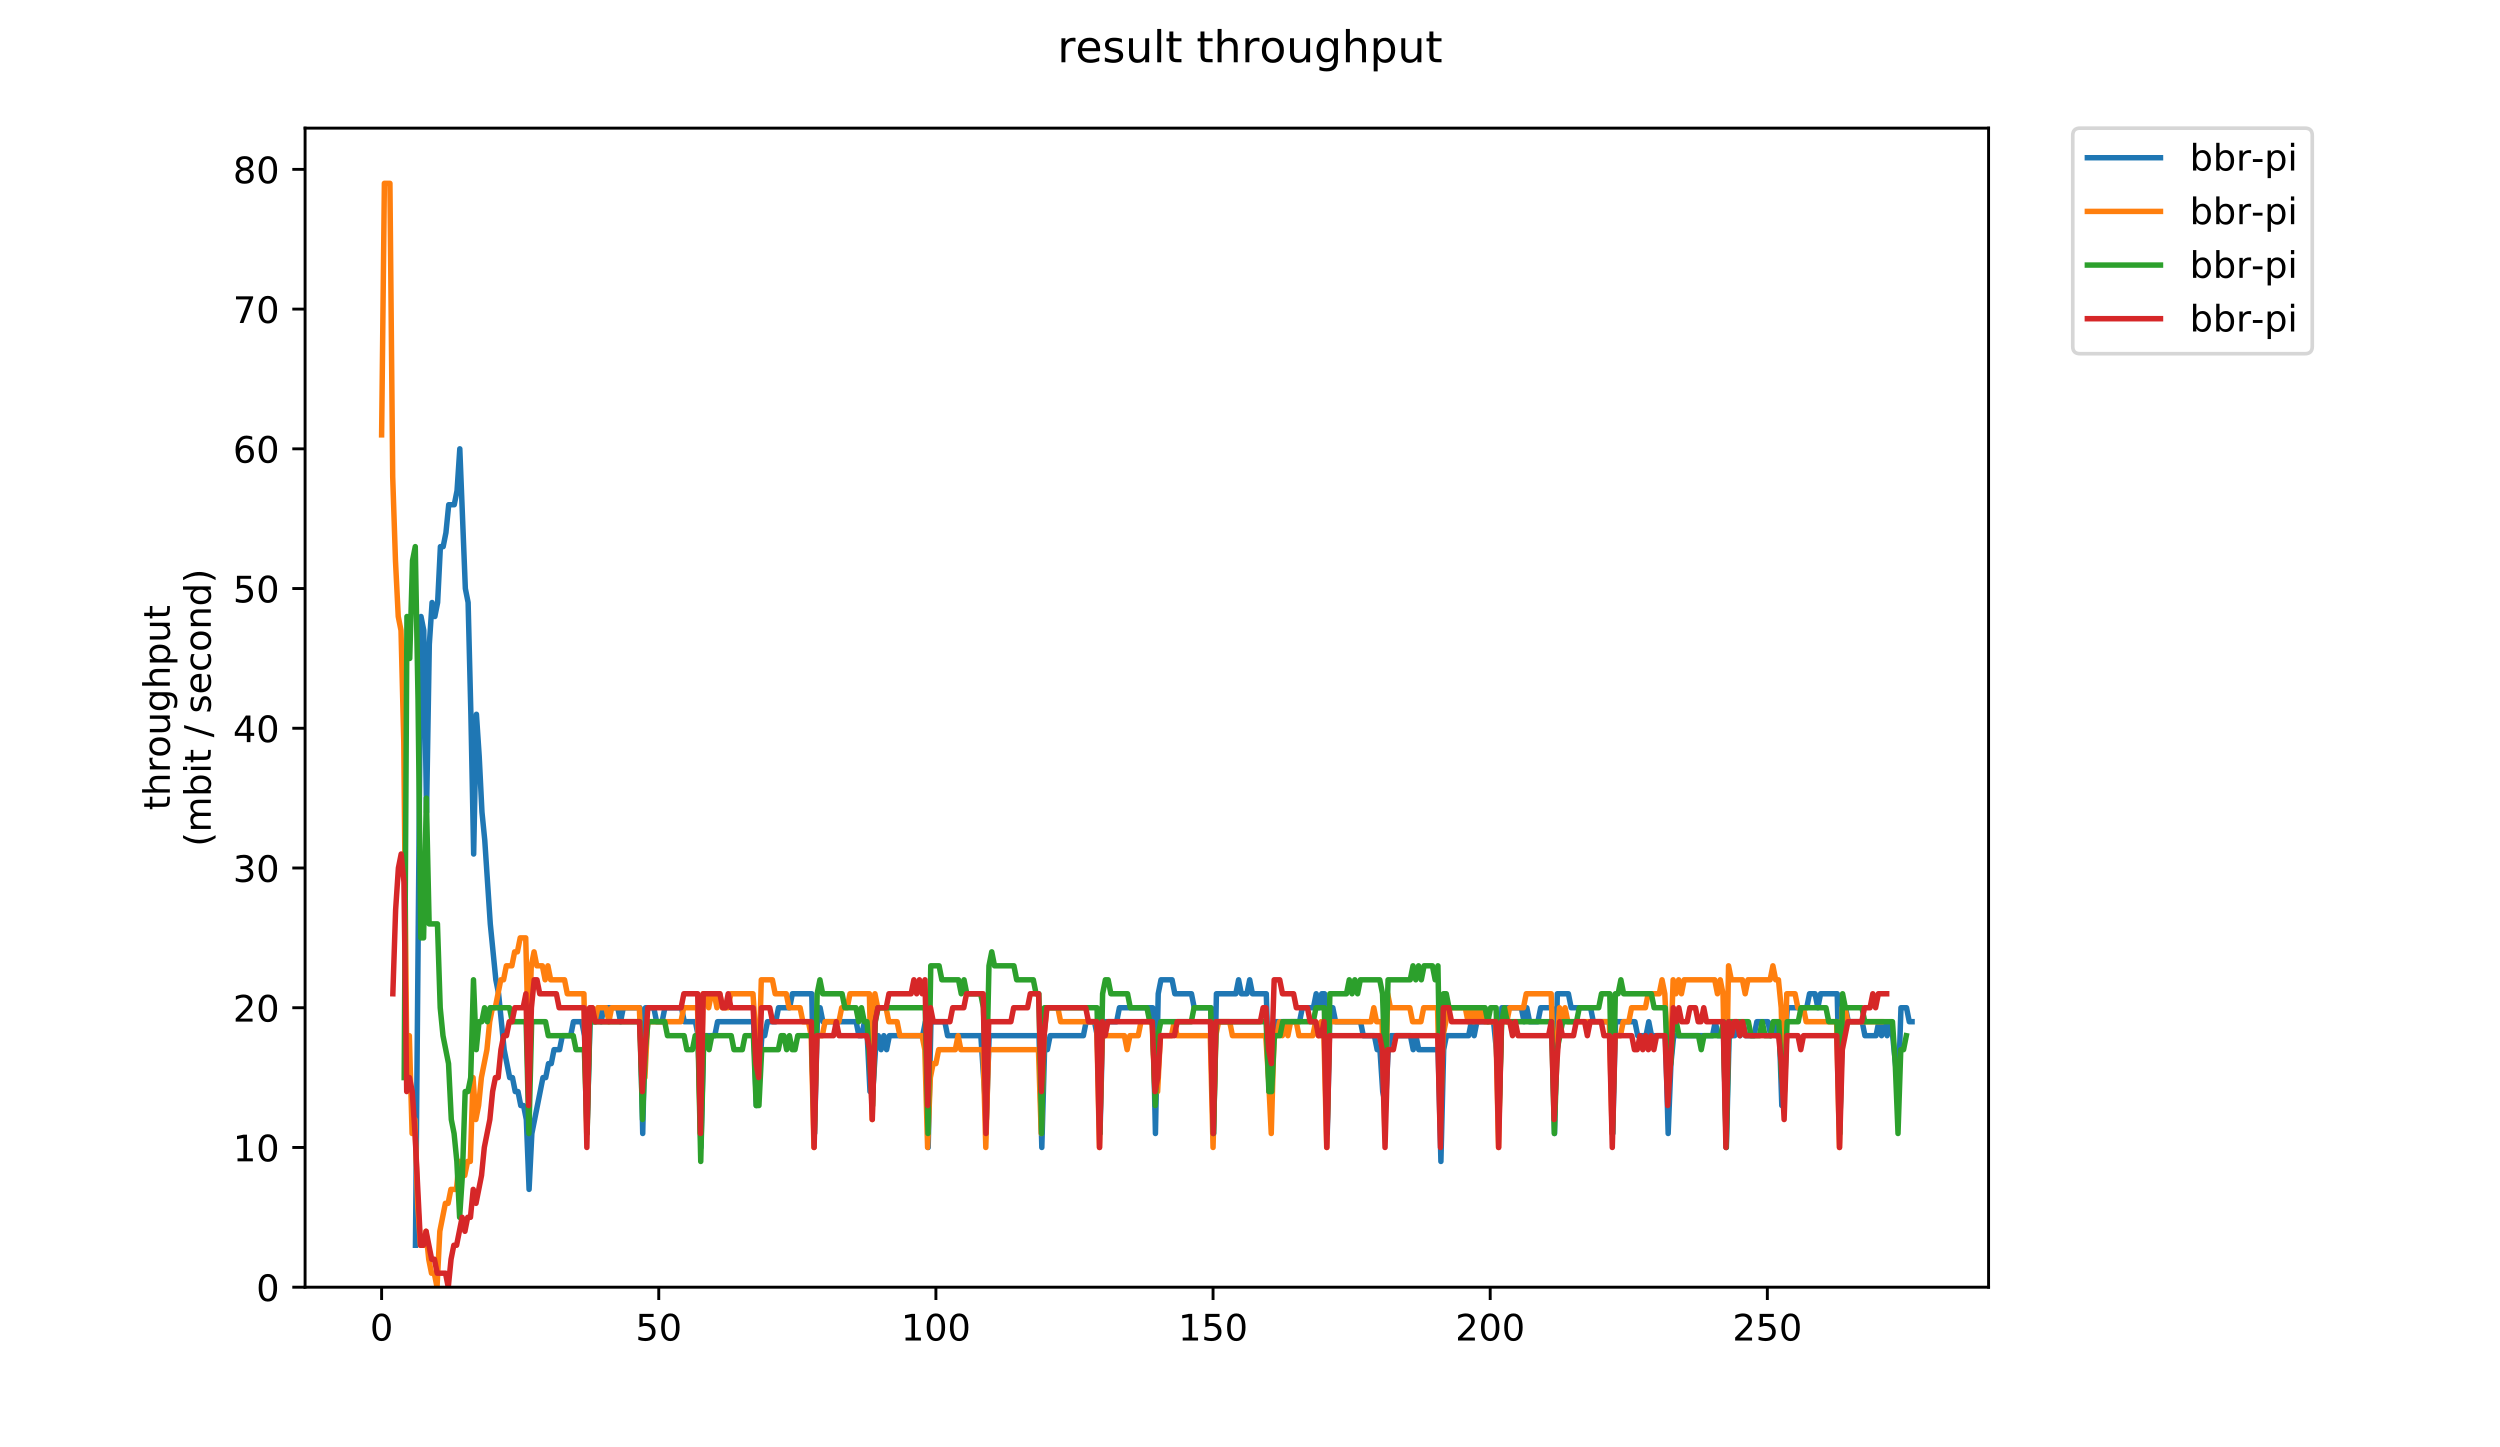 <?xml version="1.0" encoding="utf-8" standalone="no"?>
<!DOCTYPE svg PUBLIC "-//W3C//DTD SVG 1.1//EN"
  "http://www.w3.org/Graphics/SVG/1.1/DTD/svg11.dtd">
<!-- Created with matplotlib (https://matplotlib.org/) -->
<svg height="396pt" version="1.1" viewBox="0 0 684 396" width="684pt" xmlns="http://www.w3.org/2000/svg" xmlns:xlink="http://www.w3.org/1999/xlink">
 <defs>
  <style type="text/css">
*{stroke-linecap:butt;stroke-linejoin:round;}
  </style>
 </defs>
 <g id="figure_1">
  <g id="patch_1">
   <path d="M 0 396 
L 684 396 
L 684 0 
L 0 0 
z
" style="fill:#ffffff;"/>
  </g>
  <g id="axes_1">
   <g id="patch_2">
    <path d="M 83.472 352.174 
L 544.074 352.174 
L 544.074 35.062 
L 83.472 35.062 
z
" style="fill:#ffffff;"/>
   </g>
   <g id="matplotlib.axis_1">
    <g id="xtick_1">
     <g id="line2d_1">
      <defs>
       <path d="M 0 0 
L 0 3.5 
" id="m986c29a06a" style="stroke:#000000;stroke-width:0.8;"/>
      </defs>
      <g>
       <use style="stroke:#000000;stroke-width:0.8;" x="104.409" xlink:href="#m986c29a06a" y="352.174"/>
      </g>
     </g>
     <g id="text_1">
      <!-- 0 -->
      <defs>
       <path d="M 31.781 66.406 
Q 24.172 66.406 20.328 58.906 
Q 16.5 51.422 16.5 36.375 
Q 16.5 21.391 20.328 13.891 
Q 24.172 6.391 31.781 6.391 
Q 39.453 6.391 43.281 13.891 
Q 47.125 21.391 47.125 36.375 
Q 47.125 51.422 43.281 58.906 
Q 39.453 66.406 31.781 66.406 
z
M 31.781 74.219 
Q 44.047 74.219 50.516 64.516 
Q 56.984 54.828 56.984 36.375 
Q 56.984 17.969 50.516 8.266 
Q 44.047 -1.422 31.781 -1.422 
Q 19.531 -1.422 13.062 8.266 
Q 6.594 17.969 6.594 36.375 
Q 6.594 54.828 13.062 64.516 
Q 19.531 74.219 31.781 74.219 
z
" id="DejaVuSans-48"/>
      </defs>
      <g transform="translate(101.228 366.773)scale(0.1 -0.1)">
       <use xlink:href="#DejaVuSans-48"/>
      </g>
     </g>
    </g>
    <g id="xtick_2">
     <g id="line2d_2">
      <g>
       <use style="stroke:#000000;stroke-width:0.8;" x="180.236" xlink:href="#m986c29a06a" y="352.174"/>
      </g>
     </g>
     <g id="text_2">
      <!-- 50 -->
      <defs>
       <path d="M 10.797 72.906 
L 49.516 72.906 
L 49.516 64.594 
L 19.828 64.594 
L 19.828 46.734 
Q 21.969 47.469 24.109 47.828 
Q 26.266 48.188 28.422 48.188 
Q 40.625 48.188 47.75 41.5 
Q 54.891 34.812 54.891 23.391 
Q 54.891 11.625 47.562 5.094 
Q 40.234 -1.422 26.906 -1.422 
Q 22.312 -1.422 17.547 -0.641 
Q 12.797 0.141 7.719 1.703 
L 7.719 11.625 
Q 12.109 9.234 16.797 8.062 
Q 21.484 6.891 26.703 6.891 
Q 35.156 6.891 40.078 11.328 
Q 45.016 15.766 45.016 23.391 
Q 45.016 31 40.078 35.438 
Q 35.156 39.891 26.703 39.891 
Q 22.75 39.891 18.812 39.016 
Q 14.891 38.141 10.797 36.281 
z
" id="DejaVuSans-53"/>
      </defs>
      <g transform="translate(173.874 366.773)scale(0.1 -0.1)">
       <use xlink:href="#DejaVuSans-53"/>
       <use x="63.623" xlink:href="#DejaVuSans-48"/>
      </g>
     </g>
    </g>
    <g id="xtick_3">
     <g id="line2d_3">
      <g>
       <use style="stroke:#000000;stroke-width:0.8;" x="256.064" xlink:href="#m986c29a06a" y="352.174"/>
      </g>
     </g>
     <g id="text_3">
      <!-- 100 -->
      <defs>
       <path d="M 12.406 8.297 
L 28.516 8.297 
L 28.516 63.922 
L 10.984 60.406 
L 10.984 69.391 
L 28.422 72.906 
L 38.281 72.906 
L 38.281 8.297 
L 54.391 8.297 
L 54.391 0 
L 12.406 0 
z
" id="DejaVuSans-49"/>
      </defs>
      <g transform="translate(246.52 366.773)scale(0.1 -0.1)">
       <use xlink:href="#DejaVuSans-49"/>
       <use x="63.623" xlink:href="#DejaVuSans-48"/>
       <use x="127.246" xlink:href="#DejaVuSans-48"/>
      </g>
     </g>
    </g>
    <g id="xtick_4">
     <g id="line2d_4">
      <g>
       <use style="stroke:#000000;stroke-width:0.8;" x="331.891" xlink:href="#m986c29a06a" y="352.174"/>
      </g>
     </g>
     <g id="text_4">
      <!-- 150 -->
      <g transform="translate(322.348 366.773)scale(0.1 -0.1)">
       <use xlink:href="#DejaVuSans-49"/>
       <use x="63.623" xlink:href="#DejaVuSans-53"/>
       <use x="127.246" xlink:href="#DejaVuSans-48"/>
      </g>
     </g>
    </g>
    <g id="xtick_5">
     <g id="line2d_5">
      <g>
       <use style="stroke:#000000;stroke-width:0.8;" x="407.719" xlink:href="#m986c29a06a" y="352.174"/>
      </g>
     </g>
     <g id="text_5">
      <!-- 200 -->
      <defs>
       <path d="M 19.188 8.297 
L 53.609 8.297 
L 53.609 0 
L 7.328 0 
L 7.328 8.297 
Q 12.938 14.109 22.625 23.891 
Q 32.328 33.688 34.812 36.531 
Q 39.547 41.844 41.422 45.531 
Q 43.312 49.219 43.312 52.781 
Q 43.312 58.594 39.234 62.25 
Q 35.156 65.922 28.609 65.922 
Q 23.969 65.922 18.812 64.312 
Q 13.672 62.703 7.812 59.422 
L 7.812 69.391 
Q 13.766 71.781 18.938 73 
Q 24.125 74.219 28.422 74.219 
Q 39.75 74.219 46.484 68.547 
Q 53.219 62.891 53.219 53.422 
Q 53.219 48.922 51.531 44.891 
Q 49.859 40.875 45.406 35.406 
Q 44.188 33.984 37.641 27.219 
Q 31.109 20.453 19.188 8.297 
z
" id="DejaVuSans-50"/>
      </defs>
      <g transform="translate(398.175 366.773)scale(0.1 -0.1)">
       <use xlink:href="#DejaVuSans-50"/>
       <use x="63.623" xlink:href="#DejaVuSans-48"/>
       <use x="127.246" xlink:href="#DejaVuSans-48"/>
      </g>
     </g>
    </g>
    <g id="xtick_6">
     <g id="line2d_6">
      <g>
       <use style="stroke:#000000;stroke-width:0.8;" x="483.546" xlink:href="#m986c29a06a" y="352.174"/>
      </g>
     </g>
     <g id="text_6">
      <!-- 250 -->
      <g transform="translate(474.003 366.773)scale(0.1 -0.1)">
       <use xlink:href="#DejaVuSans-50"/>
       <use x="63.623" xlink:href="#DejaVuSans-53"/>
       <use x="127.246" xlink:href="#DejaVuSans-48"/>
      </g>
     </g>
    </g>
   </g>
   <g id="matplotlib.axis_2">
    <g id="ytick_1">
     <g id="line2d_7">
      <defs>
       <path d="M 0 0 
L -3.5 0 
" id="mc59f063a83" style="stroke:#000000;stroke-width:0.8;"/>
      </defs>
      <g>
       <use style="stroke:#000000;stroke-width:0.8;" x="83.472" xlink:href="#mc59f063a83" y="352.174"/>
      </g>
     </g>
     <g id="text_7">
      <!-- 0 -->
      <g transform="translate(70.11 355.973)scale(0.1 -0.1)">
       <use xlink:href="#DejaVuSans-48"/>
      </g>
     </g>
    </g>
    <g id="ytick_2">
     <g id="line2d_8">
      <g>
       <use style="stroke:#000000;stroke-width:0.8;" x="83.472" xlink:href="#mc59f063a83" y="313.945"/>
      </g>
     </g>
     <g id="text_8">
      <!-- 10 -->
      <g transform="translate(63.747 317.744)scale(0.1 -0.1)">
       <use xlink:href="#DejaVuSans-49"/>
       <use x="63.623" xlink:href="#DejaVuSans-48"/>
      </g>
     </g>
    </g>
    <g id="ytick_3">
     <g id="line2d_9">
      <g>
       <use style="stroke:#000000;stroke-width:0.8;" x="83.472" xlink:href="#mc59f063a83" y="275.716"/>
      </g>
     </g>
     <g id="text_9">
      <!-- 20 -->
      <g transform="translate(63.747 279.515)scale(0.1 -0.1)">
       <use xlink:href="#DejaVuSans-50"/>
       <use x="63.623" xlink:href="#DejaVuSans-48"/>
      </g>
     </g>
    </g>
    <g id="ytick_4">
     <g id="line2d_10">
      <g>
       <use style="stroke:#000000;stroke-width:0.8;" x="83.472" xlink:href="#mc59f063a83" y="237.486"/>
      </g>
     </g>
     <g id="text_10">
      <!-- 30 -->
      <defs>
       <path d="M 40.578 39.312 
Q 47.656 37.797 51.625 33 
Q 55.609 28.219 55.609 21.188 
Q 55.609 10.406 48.188 4.484 
Q 40.766 -1.422 27.094 -1.422 
Q 22.516 -1.422 17.656 -0.516 
Q 12.797 0.391 7.625 2.203 
L 7.625 11.719 
Q 11.719 9.328 16.594 8.109 
Q 21.484 6.891 26.812 6.891 
Q 36.078 6.891 40.938 10.547 
Q 45.797 14.203 45.797 21.188 
Q 45.797 27.641 41.281 31.266 
Q 36.766 34.906 28.719 34.906 
L 20.219 34.906 
L 20.219 43.016 
L 29.109 43.016 
Q 36.375 43.016 40.234 45.922 
Q 44.094 48.828 44.094 54.297 
Q 44.094 59.906 40.109 62.906 
Q 36.141 65.922 28.719 65.922 
Q 24.656 65.922 20.016 65.031 
Q 15.375 64.156 9.812 62.312 
L 9.812 71.094 
Q 15.438 72.656 20.344 73.438 
Q 25.25 74.219 29.594 74.219 
Q 40.828 74.219 47.359 69.109 
Q 53.906 64.016 53.906 55.328 
Q 53.906 49.266 50.438 45.094 
Q 46.969 40.922 40.578 39.312 
z
" id="DejaVuSans-51"/>
      </defs>
      <g transform="translate(63.747 241.286)scale(0.1 -0.1)">
       <use xlink:href="#DejaVuSans-51"/>
       <use x="63.623" xlink:href="#DejaVuSans-48"/>
      </g>
     </g>
    </g>
    <g id="ytick_5">
     <g id="line2d_11">
      <g>
       <use style="stroke:#000000;stroke-width:0.8;" x="83.472" xlink:href="#mc59f063a83" y="199.257"/>
      </g>
     </g>
     <g id="text_11">
      <!-- 40 -->
      <defs>
       <path d="M 37.797 64.312 
L 12.891 25.391 
L 37.797 25.391 
z
M 35.203 72.906 
L 47.609 72.906 
L 47.609 25.391 
L 58.016 25.391 
L 58.016 17.188 
L 47.609 17.188 
L 47.609 0 
L 37.797 0 
L 37.797 17.188 
L 4.891 17.188 
L 4.891 26.703 
z
" id="DejaVuSans-52"/>
      </defs>
      <g transform="translate(63.747 203.056)scale(0.1 -0.1)">
       <use xlink:href="#DejaVuSans-52"/>
       <use x="63.623" xlink:href="#DejaVuSans-48"/>
      </g>
     </g>
    </g>
    <g id="ytick_6">
     <g id="line2d_12">
      <g>
       <use style="stroke:#000000;stroke-width:0.8;" x="83.472" xlink:href="#mc59f063a83" y="161.028"/>
      </g>
     </g>
     <g id="text_12">
      <!-- 50 -->
      <g transform="translate(63.747 164.827)scale(0.1 -0.1)">
       <use xlink:href="#DejaVuSans-53"/>
       <use x="63.623" xlink:href="#DejaVuSans-48"/>
      </g>
     </g>
    </g>
    <g id="ytick_7">
     <g id="line2d_13">
      <g>
       <use style="stroke:#000000;stroke-width:0.8;" x="83.472" xlink:href="#mc59f063a83" y="122.799"/>
      </g>
     </g>
     <g id="text_13">
      <!-- 60 -->
      <defs>
       <path d="M 33.016 40.375 
Q 26.375 40.375 22.484 35.828 
Q 18.609 31.297 18.609 23.391 
Q 18.609 15.531 22.484 10.953 
Q 26.375 6.391 33.016 6.391 
Q 39.656 6.391 43.531 10.953 
Q 47.406 15.531 47.406 23.391 
Q 47.406 31.297 43.531 35.828 
Q 39.656 40.375 33.016 40.375 
z
M 52.594 71.297 
L 52.594 62.312 
Q 48.875 64.062 45.094 64.984 
Q 41.312 65.922 37.594 65.922 
Q 27.828 65.922 22.672 59.328 
Q 17.531 52.734 16.797 39.406 
Q 19.672 43.656 24.016 45.922 
Q 28.375 48.188 33.594 48.188 
Q 44.578 48.188 50.953 41.516 
Q 57.328 34.859 57.328 23.391 
Q 57.328 12.156 50.688 5.359 
Q 44.047 -1.422 33.016 -1.422 
Q 20.359 -1.422 13.672 8.266 
Q 6.984 17.969 6.984 36.375 
Q 6.984 53.656 15.188 63.938 
Q 23.391 74.219 37.203 74.219 
Q 40.922 74.219 44.703 73.484 
Q 48.484 72.75 52.594 71.297 
z
" id="DejaVuSans-54"/>
      </defs>
      <g transform="translate(63.747 126.598)scale(0.1 -0.1)">
       <use xlink:href="#DejaVuSans-54"/>
       <use x="63.623" xlink:href="#DejaVuSans-48"/>
      </g>
     </g>
    </g>
    <g id="ytick_8">
     <g id="line2d_14">
      <g>
       <use style="stroke:#000000;stroke-width:0.8;" x="83.472" xlink:href="#mc59f063a83" y="84.569"/>
      </g>
     </g>
     <g id="text_14">
      <!-- 70 -->
      <defs>
       <path d="M 8.203 72.906 
L 55.078 72.906 
L 55.078 68.703 
L 28.609 0 
L 18.312 0 
L 43.219 64.594 
L 8.203 64.594 
z
" id="DejaVuSans-55"/>
      </defs>
      <g transform="translate(63.747 88.369)scale(0.1 -0.1)">
       <use xlink:href="#DejaVuSans-55"/>
       <use x="63.623" xlink:href="#DejaVuSans-48"/>
      </g>
     </g>
    </g>
    <g id="ytick_9">
     <g id="line2d_15">
      <g>
       <use style="stroke:#000000;stroke-width:0.8;" x="83.472" xlink:href="#mc59f063a83" y="46.34"/>
      </g>
     </g>
     <g id="text_15">
      <!-- 80 -->
      <defs>
       <path d="M 31.781 34.625 
Q 24.75 34.625 20.719 30.859 
Q 16.703 27.094 16.703 20.516 
Q 16.703 13.922 20.719 10.156 
Q 24.75 6.391 31.781 6.391 
Q 38.812 6.391 42.859 10.172 
Q 46.922 13.969 46.922 20.516 
Q 46.922 27.094 42.891 30.859 
Q 38.875 34.625 31.781 34.625 
z
M 21.922 38.812 
Q 15.578 40.375 12.031 44.719 
Q 8.5 49.078 8.5 55.328 
Q 8.5 64.062 14.719 69.141 
Q 20.953 74.219 31.781 74.219 
Q 42.672 74.219 48.875 69.141 
Q 55.078 64.062 55.078 55.328 
Q 55.078 49.078 51.531 44.719 
Q 48 40.375 41.703 38.812 
Q 48.828 37.156 52.797 32.312 
Q 56.781 27.484 56.781 20.516 
Q 56.781 9.906 50.312 4.234 
Q 43.844 -1.422 31.781 -1.422 
Q 19.734 -1.422 13.25 4.234 
Q 6.781 9.906 6.781 20.516 
Q 6.781 27.484 10.781 32.312 
Q 14.797 37.156 21.922 38.812 
z
M 18.312 54.391 
Q 18.312 48.734 21.844 45.562 
Q 25.391 42.391 31.781 42.391 
Q 38.141 42.391 41.719 45.562 
Q 45.312 48.734 45.312 54.391 
Q 45.312 60.062 41.719 63.234 
Q 38.141 66.406 31.781 66.406 
Q 25.391 66.406 21.844 63.234 
Q 18.312 60.062 18.312 54.391 
z
" id="DejaVuSans-56"/>
      </defs>
      <g transform="translate(63.747 50.139)scale(0.1 -0.1)">
       <use xlink:href="#DejaVuSans-56"/>
       <use x="63.623" xlink:href="#DejaVuSans-48"/>
      </g>
     </g>
    </g>
    <g id="text_16">
     <!-- throughput -->
     <defs>
      <path d="M 18.312 70.219 
L 18.312 54.688 
L 36.812 54.688 
L 36.812 47.703 
L 18.312 47.703 
L 18.312 18.016 
Q 18.312 11.328 20.141 9.422 
Q 21.969 7.516 27.594 7.516 
L 36.812 7.516 
L 36.812 0 
L 27.594 0 
Q 17.188 0 13.234 3.875 
Q 9.281 7.766 9.281 18.016 
L 9.281 47.703 
L 2.688 47.703 
L 2.688 54.688 
L 9.281 54.688 
L 9.281 70.219 
z
" id="DejaVuSans-116"/>
      <path d="M 54.891 33.016 
L 54.891 0 
L 45.906 0 
L 45.906 32.719 
Q 45.906 40.484 42.875 44.328 
Q 39.844 48.188 33.797 48.188 
Q 26.516 48.188 22.312 43.547 
Q 18.109 38.922 18.109 30.906 
L 18.109 0 
L 9.078 0 
L 9.078 75.984 
L 18.109 75.984 
L 18.109 46.188 
Q 21.344 51.125 25.703 53.562 
Q 30.078 56 35.797 56 
Q 45.219 56 50.047 50.172 
Q 54.891 44.344 54.891 33.016 
z
" id="DejaVuSans-104"/>
      <path d="M 41.109 46.297 
Q 39.594 47.172 37.812 47.578 
Q 36.031 48 33.891 48 
Q 26.266 48 22.188 43.047 
Q 18.109 38.094 18.109 28.812 
L 18.109 0 
L 9.078 0 
L 9.078 54.688 
L 18.109 54.688 
L 18.109 46.188 
Q 20.953 51.172 25.484 53.578 
Q 30.031 56 36.531 56 
Q 37.453 56 38.578 55.875 
Q 39.703 55.766 41.062 55.516 
z
" id="DejaVuSans-114"/>
      <path d="M 30.609 48.391 
Q 23.391 48.391 19.188 42.75 
Q 14.984 37.109 14.984 27.297 
Q 14.984 17.484 19.156 11.844 
Q 23.344 6.203 30.609 6.203 
Q 37.797 6.203 41.984 11.859 
Q 46.188 17.531 46.188 27.297 
Q 46.188 37.016 41.984 42.703 
Q 37.797 48.391 30.609 48.391 
z
M 30.609 56 
Q 42.328 56 49.016 48.375 
Q 55.719 40.766 55.719 27.297 
Q 55.719 13.875 49.016 6.219 
Q 42.328 -1.422 30.609 -1.422 
Q 18.844 -1.422 12.172 6.219 
Q 5.516 13.875 5.516 27.297 
Q 5.516 40.766 12.172 48.375 
Q 18.844 56 30.609 56 
z
" id="DejaVuSans-111"/>
      <path d="M 8.5 21.578 
L 8.5 54.688 
L 17.484 54.688 
L 17.484 21.922 
Q 17.484 14.156 20.5 10.266 
Q 23.531 6.391 29.594 6.391 
Q 36.859 6.391 41.078 11.031 
Q 45.312 15.672 45.312 23.688 
L 45.312 54.688 
L 54.297 54.688 
L 54.297 0 
L 45.312 0 
L 45.312 8.406 
Q 42.047 3.422 37.719 1 
Q 33.406 -1.422 27.688 -1.422 
Q 18.266 -1.422 13.375 4.438 
Q 8.5 10.297 8.5 21.578 
z
M 31.109 56 
z
" id="DejaVuSans-117"/>
      <path d="M 45.406 27.984 
Q 45.406 37.75 41.375 43.109 
Q 37.359 48.484 30.078 48.484 
Q 22.859 48.484 18.828 43.109 
Q 14.797 37.75 14.797 27.984 
Q 14.797 18.266 18.828 12.891 
Q 22.859 7.516 30.078 7.516 
Q 37.359 7.516 41.375 12.891 
Q 45.406 18.266 45.406 27.984 
z
M 54.391 6.781 
Q 54.391 -7.172 48.188 -13.984 
Q 42 -20.797 29.203 -20.797 
Q 24.469 -20.797 20.266 -20.094 
Q 16.062 -19.391 12.109 -17.922 
L 12.109 -9.188 
Q 16.062 -11.328 19.922 -12.344 
Q 23.781 -13.375 27.781 -13.375 
Q 36.625 -13.375 41.016 -8.766 
Q 45.406 -4.156 45.406 5.172 
L 45.406 9.625 
Q 42.625 4.781 38.281 2.391 
Q 33.938 0 27.875 0 
Q 17.828 0 11.672 7.656 
Q 5.516 15.328 5.516 27.984 
Q 5.516 40.672 11.672 48.328 
Q 17.828 56 27.875 56 
Q 33.938 56 38.281 53.609 
Q 42.625 51.219 45.406 46.391 
L 45.406 54.688 
L 54.391 54.688 
z
" id="DejaVuSans-103"/>
      <path d="M 18.109 8.203 
L 18.109 -20.797 
L 9.078 -20.797 
L 9.078 54.688 
L 18.109 54.688 
L 18.109 46.391 
Q 20.953 51.266 25.266 53.625 
Q 29.594 56 35.594 56 
Q 45.562 56 51.781 48.094 
Q 58.016 40.188 58.016 27.297 
Q 58.016 14.406 51.781 6.484 
Q 45.562 -1.422 35.594 -1.422 
Q 29.594 -1.422 25.266 0.953 
Q 20.953 3.328 18.109 8.203 
z
M 48.688 27.297 
Q 48.688 37.203 44.609 42.844 
Q 40.531 48.484 33.406 48.484 
Q 26.266 48.484 22.188 42.844 
Q 18.109 37.203 18.109 27.297 
Q 18.109 17.391 22.188 11.75 
Q 26.266 6.109 33.406 6.109 
Q 40.531 6.109 44.609 11.75 
Q 48.688 17.391 48.688 27.297 
z
" id="DejaVuSans-112"/>
     </defs>
     <g transform="translate(46.47 221.675)rotate(-90)scale(0.1 -0.1)">
      <use xlink:href="#DejaVuSans-116"/>
      <use x="39.209" xlink:href="#DejaVuSans-104"/>
      <use x="102.588" xlink:href="#DejaVuSans-114"/>
      <use x="143.67" xlink:href="#DejaVuSans-111"/>
      <use x="204.852" xlink:href="#DejaVuSans-117"/>
      <use x="268.23" xlink:href="#DejaVuSans-103"/>
      <use x="331.707" xlink:href="#DejaVuSans-104"/>
      <use x="395.086" xlink:href="#DejaVuSans-112"/>
      <use x="458.562" xlink:href="#DejaVuSans-117"/>
      <use x="521.941" xlink:href="#DejaVuSans-116"/>
     </g>
     <!-- (mbit / second) -->
     <defs>
      <path d="M 31 75.875 
Q 24.469 64.656 21.281 53.656 
Q 18.109 42.672 18.109 31.391 
Q 18.109 20.125 21.312 9.062 
Q 24.516 -2 31 -13.188 
L 23.188 -13.188 
Q 15.875 -1.703 12.234 9.375 
Q 8.594 20.453 8.594 31.391 
Q 8.594 42.281 12.203 53.312 
Q 15.828 64.359 23.188 75.875 
z
" id="DejaVuSans-40"/>
      <path d="M 52 44.188 
Q 55.375 50.25 60.062 53.125 
Q 64.75 56 71.094 56 
Q 79.641 56 84.281 50.016 
Q 88.922 44.047 88.922 33.016 
L 88.922 0 
L 79.891 0 
L 79.891 32.719 
Q 79.891 40.578 77.094 44.375 
Q 74.312 48.188 68.609 48.188 
Q 61.625 48.188 57.562 43.547 
Q 53.516 38.922 53.516 30.906 
L 53.516 0 
L 44.484 0 
L 44.484 32.719 
Q 44.484 40.625 41.703 44.406 
Q 38.922 48.188 33.109 48.188 
Q 26.219 48.188 22.156 43.531 
Q 18.109 38.875 18.109 30.906 
L 18.109 0 
L 9.078 0 
L 9.078 54.688 
L 18.109 54.688 
L 18.109 46.188 
Q 21.188 51.219 25.484 53.609 
Q 29.781 56 35.688 56 
Q 41.656 56 45.828 52.969 
Q 50 49.953 52 44.188 
z
" id="DejaVuSans-109"/>
      <path d="M 48.688 27.297 
Q 48.688 37.203 44.609 42.844 
Q 40.531 48.484 33.406 48.484 
Q 26.266 48.484 22.188 42.844 
Q 18.109 37.203 18.109 27.297 
Q 18.109 17.391 22.188 11.75 
Q 26.266 6.109 33.406 6.109 
Q 40.531 6.109 44.609 11.75 
Q 48.688 17.391 48.688 27.297 
z
M 18.109 46.391 
Q 20.953 51.266 25.266 53.625 
Q 29.594 56 35.594 56 
Q 45.562 56 51.781 48.094 
Q 58.016 40.188 58.016 27.297 
Q 58.016 14.406 51.781 6.484 
Q 45.562 -1.422 35.594 -1.422 
Q 29.594 -1.422 25.266 0.953 
Q 20.953 3.328 18.109 8.203 
L 18.109 0 
L 9.078 0 
L 9.078 75.984 
L 18.109 75.984 
z
" id="DejaVuSans-98"/>
      <path d="M 9.422 54.688 
L 18.406 54.688 
L 18.406 0 
L 9.422 0 
z
M 9.422 75.984 
L 18.406 75.984 
L 18.406 64.594 
L 9.422 64.594 
z
" id="DejaVuSans-105"/>
      <path id="DejaVuSans-32"/>
      <path d="M 25.391 72.906 
L 33.688 72.906 
L 8.297 -9.281 
L 0 -9.281 
z
" id="DejaVuSans-47"/>
      <path d="M 44.281 53.078 
L 44.281 44.578 
Q 40.484 46.531 36.375 47.5 
Q 32.281 48.484 27.875 48.484 
Q 21.188 48.484 17.844 46.438 
Q 14.5 44.391 14.5 40.281 
Q 14.5 37.156 16.891 35.375 
Q 19.281 33.594 26.516 31.984 
L 29.594 31.297 
Q 39.156 29.25 43.188 25.516 
Q 47.219 21.781 47.219 15.094 
Q 47.219 7.469 41.188 3.016 
Q 35.156 -1.422 24.609 -1.422 
Q 20.219 -1.422 15.453 -0.562 
Q 10.688 0.297 5.422 2 
L 5.422 11.281 
Q 10.406 8.688 15.234 7.391 
Q 20.062 6.109 24.812 6.109 
Q 31.156 6.109 34.562 8.281 
Q 37.984 10.453 37.984 14.406 
Q 37.984 18.062 35.516 20.016 
Q 33.062 21.969 24.703 23.781 
L 21.578 24.516 
Q 13.234 26.266 9.516 29.906 
Q 5.812 33.547 5.812 39.891 
Q 5.812 47.609 11.281 51.797 
Q 16.75 56 26.812 56 
Q 31.781 56 36.172 55.266 
Q 40.578 54.547 44.281 53.078 
z
" id="DejaVuSans-115"/>
      <path d="M 56.203 29.594 
L 56.203 25.203 
L 14.891 25.203 
Q 15.484 15.922 20.484 11.062 
Q 25.484 6.203 34.422 6.203 
Q 39.594 6.203 44.453 7.469 
Q 49.312 8.734 54.109 11.281 
L 54.109 2.781 
Q 49.266 0.734 44.188 -0.344 
Q 39.109 -1.422 33.891 -1.422 
Q 20.797 -1.422 13.156 6.188 
Q 5.516 13.812 5.516 26.812 
Q 5.516 40.234 12.766 48.109 
Q 20.016 56 32.328 56 
Q 43.359 56 49.781 48.891 
Q 56.203 41.797 56.203 29.594 
z
M 47.219 32.234 
Q 47.125 39.594 43.094 43.984 
Q 39.062 48.391 32.422 48.391 
Q 24.906 48.391 20.391 44.141 
Q 15.875 39.891 15.188 32.172 
z
" id="DejaVuSans-101"/>
      <path d="M 48.781 52.594 
L 48.781 44.188 
Q 44.969 46.297 41.141 47.344 
Q 37.312 48.391 33.406 48.391 
Q 24.656 48.391 19.812 42.844 
Q 14.984 37.312 14.984 27.297 
Q 14.984 17.281 19.812 11.734 
Q 24.656 6.203 33.406 6.203 
Q 37.312 6.203 41.141 7.25 
Q 44.969 8.297 48.781 10.406 
L 48.781 2.094 
Q 45.016 0.344 40.984 -0.531 
Q 36.969 -1.422 32.422 -1.422 
Q 20.062 -1.422 12.781 6.344 
Q 5.516 14.109 5.516 27.297 
Q 5.516 40.672 12.859 48.328 
Q 20.219 56 33.016 56 
Q 37.156 56 41.109 55.141 
Q 45.062 54.297 48.781 52.594 
z
" id="DejaVuSans-99"/>
      <path d="M 54.891 33.016 
L 54.891 0 
L 45.906 0 
L 45.906 32.719 
Q 45.906 40.484 42.875 44.328 
Q 39.844 48.188 33.797 48.188 
Q 26.516 48.188 22.312 43.547 
Q 18.109 38.922 18.109 30.906 
L 18.109 0 
L 9.078 0 
L 9.078 54.688 
L 18.109 54.688 
L 18.109 46.188 
Q 21.344 51.125 25.703 53.562 
Q 30.078 56 35.797 56 
Q 45.219 56 50.047 50.172 
Q 54.891 44.344 54.891 33.016 
z
" id="DejaVuSans-110"/>
      <path d="M 45.406 46.391 
L 45.406 75.984 
L 54.391 75.984 
L 54.391 0 
L 45.406 0 
L 45.406 8.203 
Q 42.578 3.328 38.25 0.953 
Q 33.938 -1.422 27.875 -1.422 
Q 17.969 -1.422 11.734 6.484 
Q 5.516 14.406 5.516 27.297 
Q 5.516 40.188 11.734 48.094 
Q 17.969 56 27.875 56 
Q 33.938 56 38.25 53.625 
Q 42.578 51.266 45.406 46.391 
z
M 14.797 27.297 
Q 14.797 17.391 18.875 11.75 
Q 22.953 6.109 30.078 6.109 
Q 37.203 6.109 41.297 11.75 
Q 45.406 17.391 45.406 27.297 
Q 45.406 37.203 41.297 42.844 
Q 37.203 48.484 30.078 48.484 
Q 22.953 48.484 18.875 42.844 
Q 14.797 37.203 14.797 27.297 
z
" id="DejaVuSans-100"/>
      <path d="M 8.016 75.875 
L 15.828 75.875 
Q 23.141 64.359 26.781 53.312 
Q 30.422 42.281 30.422 31.391 
Q 30.422 20.453 26.781 9.375 
Q 23.141 -1.703 15.828 -13.188 
L 8.016 -13.188 
Q 14.5 -2 17.703 9.062 
Q 20.906 20.125 20.906 31.391 
Q 20.906 42.672 17.703 53.656 
Q 14.5 64.656 8.016 75.875 
z
" id="DejaVuSans-41"/>
     </defs>
     <g transform="translate(57.668 231.609)rotate(-90)scale(0.1 -0.1)">
      <use xlink:href="#DejaVuSans-40"/>
      <use x="39.014" xlink:href="#DejaVuSans-109"/>
      <use x="136.426" xlink:href="#DejaVuSans-98"/>
      <use x="199.902" xlink:href="#DejaVuSans-105"/>
      <use x="227.686" xlink:href="#DejaVuSans-116"/>
      <use x="266.895" xlink:href="#DejaVuSans-32"/>
      <use x="298.682" xlink:href="#DejaVuSans-47"/>
      <use x="332.373" xlink:href="#DejaVuSans-32"/>
      <use x="364.16" xlink:href="#DejaVuSans-115"/>
      <use x="416.26" xlink:href="#DejaVuSans-101"/>
      <use x="477.783" xlink:href="#DejaVuSans-99"/>
      <use x="532.764" xlink:href="#DejaVuSans-111"/>
      <use x="593.945" xlink:href="#DejaVuSans-110"/>
      <use x="657.324" xlink:href="#DejaVuSans-100"/>
      <use x="720.801" xlink:href="#DejaVuSans-41"/>
     </g>
    </g>
   </g>
   <g id="line2d_16">
    <path clip-path="url(#pcaf42e16f8)" d="M 113.669 340.705 
L 115.185 168.674 
L 115.944 172.497 
L 116.702 222.195 
L 117.46 176.32 
L 118.218 164.851 
L 118.977 168.674 
L 119.735 164.851 
L 120.493 149.559 
L 121.252 149.559 
L 122.01 145.736 
L 122.768 138.09 
L 124.285 138.09 
L 125.043 134.267 
L 125.801 122.799 
L 127.318 161.028 
L 128.076 164.851 
L 128.834 195.434 
L 129.593 233.663 
L 130.351 195.434 
L 131.109 206.903 
L 131.867 222.195 
L 132.626 229.841 
L 134.142 252.778 
L 135.659 268.07 
L 136.417 271.893 
L 137.934 287.184 
L 139.45 294.83 
L 140.208 294.83 
L 140.967 298.653 
L 141.725 298.653 
L 142.483 302.476 
L 143.242 302.476 
L 144 306.299 
L 144.758 325.414 
L 145.516 310.122 
L 148.549 294.83 
L 149.308 294.83 
L 150.066 291.007 
L 150.824 291.007 
L 151.583 287.184 
L 153.099 287.184 
L 153.857 283.362 
L 156.132 283.362 
L 156.891 279.539 
L 159.165 279.539 
L 159.924 283.362 
L 160.682 306.299 
L 161.44 279.539 
L 162.957 279.539 
L 163.715 275.716 
L 164.473 279.539 
L 165.232 275.716 
L 169.023 275.716 
L 169.781 279.539 
L 170.539 275.716 
L 175.089 275.716 
L 175.847 310.122 
L 176.606 275.716 
L 178.881 275.716 
L 179.639 279.539 
L 181.155 279.539 
L 181.914 275.716 
L 186.463 275.716 
L 187.222 279.539 
L 190.255 279.539 
L 191.013 283.362 
L 191.771 313.945 
L 192.529 283.362 
L 195.563 283.362 
L 196.321 279.539 
L 206.178 279.539 
L 206.937 302.476 
L 207.695 294.83 
L 208.453 283.362 
L 209.212 283.362 
L 209.97 279.539 
L 212.245 279.539 
L 213.003 275.716 
L 216.036 275.716 
L 216.794 271.893 
L 222.102 271.893 
L 222.86 310.122 
L 223.619 279.539 
L 224.377 275.716 
L 225.135 279.539 
L 234.235 279.539 
L 234.993 283.362 
L 235.751 283.362 
L 236.509 279.539 
L 237.268 283.362 
L 238.026 298.653 
L 238.784 298.653 
L 239.543 287.184 
L 240.301 283.362 
L 241.059 287.184 
L 241.817 283.362 
L 242.576 287.184 
L 243.334 283.362 
L 252.433 283.362 
L 253.191 279.539 
L 253.95 313.945 
L 254.708 279.539 
L 258.499 279.539 
L 259.258 283.362 
L 268.357 283.362 
L 269.874 306.299 
L 270.632 283.362 
L 284.281 283.362 
L 285.039 313.945 
L 285.797 287.184 
L 286.556 287.184 
L 287.314 283.362 
L 296.413 283.362 
L 297.171 279.539 
L 299.446 279.539 
L 300.205 283.362 
L 300.963 310.122 
L 301.721 279.539 
L 305.512 279.539 
L 306.271 275.716 
L 315.37 275.716 
L 316.128 310.122 
L 316.887 271.893 
L 317.645 268.07 
L 320.678 268.07 
L 321.436 271.893 
L 325.986 271.893 
L 326.744 275.716 
L 331.294 275.716 
L 332.052 310.122 
L 332.81 271.893 
L 338.118 271.893 
L 338.877 268.07 
L 339.635 271.893 
L 341.151 271.893 
L 341.91 268.07 
L 342.668 271.893 
L 346.459 271.893 
L 347.218 298.653 
L 347.976 287.184 
L 348.734 279.539 
L 355.559 279.539 
L 356.317 275.716 
L 359.35 275.716 
L 360.108 271.893 
L 360.867 275.716 
L 361.625 271.893 
L 362.383 271.893 
L 363.141 310.122 
L 363.9 275.716 
L 364.658 275.716 
L 365.416 279.539 
L 372.241 279.539 
L 372.999 283.362 
L 376.032 283.362 
L 376.79 287.184 
L 377.549 287.184 
L 378.307 298.653 
L 379.065 302.476 
L 379.823 287.184 
L 380.582 283.362 
L 385.89 283.362 
L 386.648 287.184 
L 387.406 283.362 
L 388.164 287.184 
L 393.472 287.184 
L 394.231 317.768 
L 394.989 287.184 
L 395.747 283.362 
L 401.813 283.362 
L 402.572 279.539 
L 403.33 283.362 
L 404.088 279.539 
L 408.638 279.539 
L 409.396 287.184 
L 410.154 302.476 
L 410.913 275.716 
L 416.221 275.716 
L 416.979 279.539 
L 417.737 275.716 
L 418.495 279.539 
L 420.77 279.539 
L 421.529 275.716 
L 424.562 275.716 
L 425.32 310.122 
L 426.078 271.893 
L 429.111 271.893 
L 429.87 275.716 
L 435.178 275.716 
L 435.936 279.539 
L 440.485 279.539 
L 441.244 310.122 
L 442.002 279.539 
L 447.31 279.539 
L 448.068 283.362 
L 450.343 283.362 
L 451.101 279.539 
L 451.86 283.362 
L 455.651 283.362 
L 456.409 310.122 
L 457.168 291.007 
L 457.926 283.362 
L 468.542 283.362 
L 469.3 279.539 
L 470.058 283.362 
L 471.575 283.362 
L 472.333 313.945 
L 473.091 283.362 
L 474.608 283.362 
L 475.366 279.539 
L 476.124 283.362 
L 476.883 279.539 
L 477.641 283.362 
L 479.916 283.362 
L 480.674 279.539 
L 483.707 279.539 
L 484.465 283.362 
L 485.224 279.539 
L 485.982 283.362 
L 486.74 279.539 
L 487.499 302.476 
L 488.257 287.184 
L 489.015 275.716 
L 494.323 275.716 
L 495.081 271.893 
L 496.598 271.893 
L 497.356 275.716 
L 498.114 271.893 
L 502.664 271.893 
L 503.422 306.299 
L 504.181 275.716 
L 504.939 275.716 
L 505.697 279.539 
L 509.489 279.539 
L 510.247 283.362 
L 513.28 283.362 
L 514.038 279.539 
L 514.796 283.362 
L 515.555 279.539 
L 516.313 283.362 
L 517.071 279.539 
L 517.83 283.362 
L 519.346 298.653 
L 520.104 275.716 
L 521.621 275.716 
L 522.379 279.539 
L 523.137 279.539 
L 523.137 279.539 
" style="fill:none;stroke:#1f77b4;stroke-linecap:square;stroke-width:1.5;"/>
   </g>
   <g id="line2d_17">
    <path clip-path="url(#pcaf42e16f8)" d="M 104.409 118.976 
L 105.167 50.163 
L 106.684 50.163 
L 107.442 130.444 
L 108.2 153.382 
L 108.958 168.674 
L 109.717 172.497 
L 110.475 203.08 
L 111.233 283.362 
L 111.992 283.362 
L 112.75 310.122 
L 113.508 306.299 
L 114.266 329.237 
L 115.025 340.705 
L 115.783 340.705 
L 116.541 336.882 
L 117.299 344.528 
L 118.058 348.351 
L 118.816 348.351 
L 119.574 352.174 
L 120.333 336.882 
L 121.849 329.237 
L 122.607 329.237 
L 123.366 325.414 
L 124.882 325.414 
L 125.64 317.768 
L 126.399 317.768 
L 127.157 321.591 
L 127.915 317.768 
L 128.674 317.768 
L 129.432 294.83 
L 130.19 306.299 
L 130.948 302.476 
L 131.707 294.83 
L 133.223 287.184 
L 133.982 279.539 
L 134.74 275.716 
L 135.498 275.716 
L 137.015 268.07 
L 137.773 268.07 
L 138.531 264.247 
L 140.048 264.247 
L 140.806 260.424 
L 141.564 260.424 
L 142.323 256.601 
L 143.839 256.601 
L 144.597 287.184 
L 145.356 264.247 
L 146.114 260.424 
L 146.872 264.247 
L 148.389 264.247 
L 149.147 268.07 
L 149.905 264.247 
L 150.664 268.07 
L 154.455 268.07 
L 155.213 271.893 
L 159.763 271.893 
L 160.521 310.122 
L 161.279 279.539 
L 162.038 275.716 
L 162.796 279.539 
L 163.554 275.716 
L 165.829 275.716 
L 166.587 279.539 
L 167.346 275.716 
L 174.928 275.716 
L 175.687 294.83 
L 176.445 294.83 
L 177.203 279.539 
L 186.303 279.539 
L 187.061 275.716 
L 190.852 275.716 
L 191.61 310.122 
L 192.369 271.893 
L 193.127 271.893 
L 193.885 275.716 
L 194.644 271.893 
L 195.402 271.893 
L 196.16 275.716 
L 196.918 271.893 
L 197.677 275.716 
L 199.193 275.716 
L 199.951 271.893 
L 206.018 271.893 
L 207.534 294.83 
L 208.292 268.07 
L 211.326 268.07 
L 212.084 271.893 
L 215.117 271.893 
L 215.875 275.716 
L 218.908 275.716 
L 219.667 279.539 
L 221.183 279.539 
L 221.941 283.362 
L 222.7 313.945 
L 223.458 283.362 
L 224.975 283.362 
L 225.733 279.539 
L 229.524 279.539 
L 230.282 275.716 
L 231.799 275.716 
L 232.557 271.893 
L 237.865 271.893 
L 238.623 306.299 
L 239.382 271.893 
L 240.14 275.716 
L 242.415 275.716 
L 243.173 279.539 
L 245.448 279.539 
L 246.206 283.362 
L 252.272 283.362 
L 253.031 287.184 
L 253.789 313.945 
L 254.547 294.83 
L 255.306 291.007 
L 256.064 291.007 
L 256.822 287.184 
L 261.372 287.184 
L 262.13 283.362 
L 262.888 287.184 
L 268.955 287.184 
L 269.713 313.945 
L 270.471 287.184 
L 284.12 287.184 
L 284.878 310.122 
L 285.637 283.362 
L 286.395 275.716 
L 289.428 275.716 
L 290.186 279.539 
L 300.044 279.539 
L 300.802 313.945 
L 301.56 283.362 
L 307.627 283.362 
L 308.385 287.184 
L 309.143 283.362 
L 311.418 283.362 
L 312.176 279.539 
L 315.209 279.539 
L 315.968 298.653 
L 316.726 298.653 
L 317.484 283.362 
L 320.517 283.362 
L 321.276 279.539 
L 322.034 283.362 
L 331.133 283.362 
L 331.891 313.945 
L 332.65 283.362 
L 333.408 279.539 
L 336.441 279.539 
L 337.199 283.362 
L 346.299 283.362 
L 347.057 294.83 
L 347.815 310.122 
L 348.573 283.362 
L 349.332 283.362 
L 350.09 279.539 
L 350.848 283.362 
L 351.607 279.539 
L 352.365 283.362 
L 353.123 279.539 
L 354.64 279.539 
L 355.398 283.362 
L 359.189 283.362 
L 359.948 279.539 
L 360.706 283.362 
L 361.464 279.539 
L 362.222 283.362 
L 362.981 313.945 
L 363.739 279.539 
L 375.113 279.539 
L 375.871 275.716 
L 376.63 279.539 
L 378.146 279.539 
L 378.904 310.122 
L 379.663 271.893 
L 380.421 275.716 
L 385.729 275.716 
L 386.487 279.539 
L 388.762 279.539 
L 389.52 275.716 
L 393.312 275.716 
L 394.07 306.299 
L 394.828 283.362 
L 396.345 275.716 
L 400.894 275.716 
L 401.653 279.539 
L 402.411 275.716 
L 403.169 279.539 
L 403.928 275.716 
L 404.686 279.539 
L 405.444 275.716 
L 406.202 279.539 
L 409.235 279.539 
L 409.994 313.945 
L 410.752 279.539 
L 412.269 279.539 
L 413.027 275.716 
L 416.818 275.716 
L 417.576 271.893 
L 424.401 271.893 
L 425.159 294.83 
L 425.917 287.184 
L 426.676 275.716 
L 427.434 279.539 
L 428.192 275.716 
L 428.951 279.539 
L 440.325 279.539 
L 441.083 310.122 
L 441.841 283.362 
L 443.358 283.362 
L 444.116 279.539 
L 445.633 279.539 
L 446.391 275.716 
L 450.182 275.716 
L 450.941 271.893 
L 453.974 271.893 
L 454.732 268.07 
L 455.49 271.893 
L 456.248 287.184 
L 457.007 291.007 
L 457.765 268.07 
L 458.523 271.893 
L 459.282 268.07 
L 460.04 271.893 
L 460.798 268.07 
L 469.139 268.07 
L 469.897 271.893 
L 470.656 268.07 
L 471.414 271.893 
L 472.172 306.299 
L 472.931 264.247 
L 473.689 268.07 
L 476.722 268.07 
L 477.48 271.893 
L 478.238 268.07 
L 484.305 268.07 
L 485.063 264.247 
L 485.821 268.07 
L 486.58 268.07 
L 487.338 275.716 
L 488.096 302.476 
L 488.854 271.893 
L 491.129 271.893 
L 491.887 275.716 
L 493.404 275.716 
L 494.162 279.539 
L 502.503 279.539 
L 503.262 313.945 
L 504.02 275.716 
L 504.778 275.716 
L 505.536 279.539 
L 514.636 279.539 
L 514.636 279.539 
" style="fill:none;stroke:#ff7f0e;stroke-linecap:square;stroke-width:1.5;"/>
   </g>
   <g id="line2d_18">
    <path clip-path="url(#pcaf42e16f8)" d="M 110.586 294.83 
L 111.344 168.674 
L 112.102 180.143 
L 112.861 153.382 
L 113.619 149.559 
L 114.377 191.611 
L 115.135 256.601 
L 115.894 256.601 
L 116.652 218.372 
L 117.41 252.778 
L 119.685 252.778 
L 120.443 275.716 
L 121.202 283.362 
L 122.718 291.007 
L 123.476 306.299 
L 124.235 310.122 
L 124.993 317.768 
L 125.751 333.06 
L 126.509 321.591 
L 127.268 298.653 
L 128.026 298.653 
L 128.784 294.83 
L 129.543 268.07 
L 130.301 287.184 
L 131.059 279.539 
L 131.817 279.539 
L 132.576 275.716 
L 133.334 279.539 
L 134.092 275.716 
L 139.4 275.716 
L 140.158 279.539 
L 143.95 279.539 
L 144.708 310.122 
L 145.466 279.539 
L 149.258 279.539 
L 150.016 283.362 
L 156.84 283.362 
L 157.599 287.184 
L 159.874 287.184 
L 160.632 310.122 
L 161.39 279.539 
L 175.039 279.539 
L 175.797 306.299 
L 176.556 287.184 
L 177.314 279.539 
L 181.864 279.539 
L 182.622 283.362 
L 187.171 283.362 
L 187.93 287.184 
L 189.446 287.184 
L 190.205 283.362 
L 190.963 283.362 
L 191.721 317.768 
L 192.479 287.184 
L 193.238 283.362 
L 193.996 287.184 
L 194.754 283.362 
L 200.062 283.362 
L 200.82 287.184 
L 203.095 287.184 
L 203.854 283.362 
L 206.128 283.362 
L 206.887 302.476 
L 207.645 302.476 
L 208.403 287.184 
L 212.953 287.184 
L 213.711 283.362 
L 214.469 283.362 
L 215.228 287.184 
L 215.986 283.362 
L 216.744 287.184 
L 217.502 287.184 
L 218.261 283.362 
L 222.052 283.362 
L 222.81 310.122 
L 223.569 271.893 
L 224.327 268.07 
L 225.085 271.893 
L 230.393 271.893 
L 231.151 275.716 
L 234.185 275.716 
L 234.943 279.539 
L 235.701 275.716 
L 236.459 279.539 
L 237.218 279.539 
L 238.734 302.476 
L 239.492 279.539 
L 240.251 275.716 
L 253.141 275.716 
L 253.9 310.122 
L 254.658 264.247 
L 256.933 264.247 
L 257.691 268.07 
L 262.241 268.07 
L 262.999 271.893 
L 263.757 268.07 
L 264.516 271.893 
L 268.307 271.893 
L 269.065 275.716 
L 269.823 298.653 
L 270.582 264.247 
L 271.34 260.424 
L 272.098 264.247 
L 277.406 264.247 
L 278.165 268.07 
L 282.714 268.07 
L 283.472 271.893 
L 284.231 271.893 
L 284.989 310.122 
L 285.747 275.716 
L 300.155 275.716 
L 300.913 310.122 
L 301.671 271.893 
L 302.429 268.07 
L 303.188 268.07 
L 303.946 271.893 
L 308.496 271.893 
L 309.254 275.716 
L 313.803 275.716 
L 314.562 279.539 
L 315.32 279.539 
L 316.078 302.476 
L 316.837 283.362 
L 317.595 279.539 
L 325.936 279.539 
L 326.694 275.716 
L 331.244 275.716 
L 332.002 310.122 
L 332.76 279.539 
L 346.409 279.539 
L 347.168 298.653 
L 347.926 298.653 
L 348.684 283.362 
L 350.201 283.362 
L 350.959 279.539 
L 359.3 279.539 
L 360.058 275.716 
L 362.333 275.716 
L 363.091 310.122 
L 363.85 271.893 
L 368.399 271.893 
L 369.158 268.07 
L 369.916 271.893 
L 370.674 268.07 
L 371.432 271.893 
L 372.191 268.07 
L 377.499 268.07 
L 378.257 271.893 
L 379.015 294.83 
L 379.773 268.07 
L 385.84 268.07 
L 386.598 264.247 
L 387.356 268.07 
L 388.114 264.247 
L 388.873 268.07 
L 389.631 264.247 
L 391.906 264.247 
L 392.664 268.07 
L 393.422 264.247 
L 394.181 306.299 
L 394.939 271.893 
L 395.697 271.893 
L 396.455 275.716 
L 406.313 275.716 
L 407.071 279.539 
L 407.83 275.716 
L 409.346 275.716 
L 410.104 306.299 
L 410.863 279.539 
L 411.621 275.716 
L 412.379 279.539 
L 424.512 279.539 
L 425.27 310.122 
L 426.028 287.184 
L 427.545 279.539 
L 431.336 279.539 
L 432.094 275.716 
L 437.402 275.716 
L 438.161 271.893 
L 440.435 271.893 
L 441.194 310.122 
L 441.952 271.893 
L 442.71 271.893 
L 443.469 268.07 
L 444.227 271.893 
L 451.81 271.893 
L 452.568 275.716 
L 455.601 275.716 
L 456.359 294.83 
L 457.117 291.007 
L 457.876 279.539 
L 458.634 279.539 
L 459.392 283.362 
L 464.7 283.362 
L 465.459 287.184 
L 466.217 283.362 
L 470.766 283.362 
L 471.525 279.539 
L 472.283 313.945 
L 473.041 279.539 
L 478.349 279.539 
L 479.107 283.362 
L 481.382 283.362 
L 482.141 279.539 
L 482.899 283.362 
L 484.415 283.362 
L 485.174 279.539 
L 486.69 279.539 
L 487.448 294.83 
L 488.207 298.653 
L 488.965 279.539 
L 491.998 279.539 
L 492.756 275.716 
L 499.581 275.716 
L 500.339 279.539 
L 502.614 279.539 
L 503.372 310.122 
L 504.131 271.893 
L 504.889 275.716 
L 509.438 275.716 
L 510.197 279.539 
L 517.779 279.539 
L 518.538 291.007 
L 519.296 310.122 
L 520.054 287.184 
L 520.813 287.184 
L 521.571 283.362 
L 521.571 283.362 
" style="fill:none;stroke:#2ca02c;stroke-linecap:square;stroke-width:1.5;"/>
   </g>
   <g id="line2d_19">
    <path clip-path="url(#pcaf42e16f8)" d="M 107.483 271.893 
L 108.241 248.955 
L 108.999 237.486 
L 109.758 233.663 
L 110.516 241.309 
L 111.274 298.653 
L 112.032 294.83 
L 112.791 298.653 
L 113.549 310.122 
L 115.066 340.705 
L 115.824 340.705 
L 116.582 336.882 
L 118.099 344.528 
L 118.857 344.528 
L 119.615 348.351 
L 121.89 348.351 
L 122.648 352.174 
L 123.407 344.528 
L 124.165 340.705 
L 124.923 340.705 
L 126.44 333.06 
L 127.198 336.882 
L 127.956 333.06 
L 128.715 333.06 
L 129.473 325.414 
L 130.231 329.237 
L 131.748 321.591 
L 132.506 313.945 
L 134.022 306.299 
L 134.781 298.653 
L 135.539 294.83 
L 136.297 294.83 
L 137.056 287.184 
L 137.814 283.362 
L 138.572 283.362 
L 139.33 279.539 
L 140.089 279.539 
L 140.847 275.716 
L 143.122 275.716 
L 143.88 271.893 
L 144.638 302.476 
L 145.397 275.716 
L 146.155 268.07 
L 146.913 268.07 
L 147.671 271.893 
L 152.221 271.893 
L 152.979 275.716 
L 159.804 275.716 
L 160.562 313.945 
L 161.32 275.716 
L 162.079 275.716 
L 162.837 279.539 
L 174.969 279.539 
L 175.728 298.653 
L 177.244 275.716 
L 186.343 275.716 
L 187.102 271.893 
L 190.893 271.893 
L 191.651 310.122 
L 192.41 271.893 
L 196.959 271.893 
L 197.718 275.716 
L 198.476 275.716 
L 199.234 271.893 
L 199.992 275.716 
L 206.059 275.716 
L 206.817 291.007 
L 207.575 294.83 
L 208.333 275.716 
L 210.608 275.716 
L 211.367 279.539 
L 221.982 279.539 
L 222.741 313.945 
L 223.499 283.362 
L 228.049 283.362 
L 228.807 279.539 
L 229.565 283.362 
L 237.148 283.362 
L 237.906 287.184 
L 238.664 306.299 
L 239.423 279.539 
L 240.181 275.716 
L 242.456 275.716 
L 243.214 271.893 
L 249.28 271.893 
L 250.039 268.07 
L 250.797 271.893 
L 251.555 268.07 
L 252.313 271.893 
L 253.072 268.07 
L 253.83 302.476 
L 254.588 275.716 
L 255.346 279.539 
L 259.896 279.539 
L 260.654 275.716 
L 263.688 275.716 
L 264.446 271.893 
L 268.995 271.893 
L 269.754 310.122 
L 270.512 279.539 
L 276.578 279.539 
L 277.336 275.716 
L 281.128 275.716 
L 281.886 271.893 
L 284.161 271.893 
L 284.919 298.653 
L 285.678 283.362 
L 286.436 275.716 
L 297.052 275.716 
L 297.81 279.539 
L 300.085 279.539 
L 300.843 313.945 
L 301.601 279.539 
L 302.36 283.362 
L 303.118 279.539 
L 315.25 279.539 
L 316.009 298.653 
L 316.767 294.83 
L 317.525 283.362 
L 321.316 283.362 
L 322.075 279.539 
L 331.174 279.539 
L 331.932 310.122 
L 332.691 279.539 
L 344.823 279.539 
L 345.581 275.716 
L 346.34 275.716 
L 347.098 287.184 
L 347.856 291.007 
L 348.614 268.07 
L 350.131 268.07 
L 350.889 271.893 
L 353.922 271.893 
L 354.681 275.716 
L 357.714 275.716 
L 358.472 279.539 
L 359.988 279.539 
L 360.747 283.362 
L 361.505 283.362 
L 362.263 279.539 
L 363.022 313.945 
L 363.78 283.362 
L 377.429 283.362 
L 378.187 287.184 
L 378.945 313.945 
L 379.704 287.184 
L 381.22 287.184 
L 381.978 283.362 
L 393.353 283.362 
L 394.111 313.945 
L 394.869 275.716 
L 396.386 275.716 
L 397.144 279.539 
L 409.276 279.539 
L 410.035 313.945 
L 410.793 279.539 
L 413.068 279.539 
L 413.826 283.362 
L 414.584 279.539 
L 415.343 283.362 
L 423.684 283.362 
L 424.442 279.539 
L 425.2 306.299 
L 425.958 291.007 
L 426.717 279.539 
L 427.475 283.362 
L 430.508 283.362 
L 431.266 279.539 
L 433.541 279.539 
L 434.299 283.362 
L 435.058 279.539 
L 438.091 279.539 
L 438.849 283.362 
L 440.366 283.362 
L 441.124 313.945 
L 441.882 283.362 
L 446.432 283.362 
L 447.19 287.184 
L 447.948 287.184 
L 448.707 283.362 
L 449.465 287.184 
L 450.223 283.362 
L 450.982 287.184 
L 451.74 283.362 
L 452.498 287.184 
L 453.256 283.362 
L 455.531 283.362 
L 456.289 302.476 
L 457.048 291.007 
L 457.806 275.716 
L 458.564 279.539 
L 459.323 275.716 
L 460.081 279.539 
L 461.597 279.539 
L 462.356 275.716 
L 463.872 275.716 
L 464.63 279.539 
L 465.389 279.539 
L 466.147 275.716 
L 466.905 279.539 
L 471.455 279.539 
L 472.213 313.945 
L 472.971 279.539 
L 473.73 283.362 
L 474.488 279.539 
L 475.246 279.539 
L 476.005 283.362 
L 476.763 279.539 
L 477.521 283.362 
L 486.62 283.362 
L 487.379 291.007 
L 488.137 306.299 
L 488.895 283.362 
L 491.928 283.362 
L 492.687 287.184 
L 493.445 283.362 
L 502.544 283.362 
L 503.303 313.945 
L 504.061 287.184 
L 505.577 279.539 
L 509.369 279.539 
L 510.127 275.716 
L 511.644 275.716 
L 512.402 271.893 
L 513.16 275.716 
L 513.918 271.893 
L 516.193 271.893 
L 516.193 271.893 
" style="fill:none;stroke:#d62728;stroke-linecap:square;stroke-width:1.5;"/>
   </g>
   <g id="patch_3">
    <path d="M 83.472 352.174 
L 83.472 35.062 
" style="fill:none;stroke:#000000;stroke-linecap:square;stroke-linejoin:miter;stroke-width:0.8;"/>
   </g>
   <g id="patch_4">
    <path d="M 544.074 352.174 
L 544.074 35.062 
" style="fill:none;stroke:#000000;stroke-linecap:square;stroke-linejoin:miter;stroke-width:0.8;"/>
   </g>
   <g id="patch_5">
    <path d="M 83.472 352.174 
L 544.074 352.174 
" style="fill:none;stroke:#000000;stroke-linecap:square;stroke-linejoin:miter;stroke-width:0.8;"/>
   </g>
   <g id="patch_6">
    <path d="M 83.472 35.062 
L 544.074 35.062 
" style="fill:none;stroke:#000000;stroke-linecap:square;stroke-linejoin:miter;stroke-width:0.8;"/>
   </g>
   <g id="legend_1">
    <g id="patch_7">
     <path d="M 569.104 96.775 
L 630.637 96.775 
Q 632.637 96.775 632.637 94.775 
L 632.637 37.062 
Q 632.637 35.062 630.637 35.062 
L 569.104 35.062 
Q 567.104 35.062 567.104 37.062 
L 567.104 94.775 
Q 567.104 96.775 569.104 96.775 
z
" style="fill:#ffffff;opacity:0.8;stroke:#cccccc;stroke-linejoin:miter;"/>
    </g>
    <g id="line2d_20">
     <path d="M 571.104 43.161 
L 591.104 43.161 
" style="fill:none;stroke:#1f77b4;stroke-linecap:square;stroke-width:1.5;"/>
    </g>
    <g id="line2d_21"/>
    <g id="text_17">
     <!-- bbr-pi -->
     <defs>
      <path d="M 4.891 31.391 
L 31.203 31.391 
L 31.203 23.391 
L 4.891 23.391 
z
" id="DejaVuSans-45"/>
     </defs>
     <g transform="translate(599.104 46.661)scale(0.1 -0.1)">
      <use xlink:href="#DejaVuSans-98"/>
      <use x="63.477" xlink:href="#DejaVuSans-98"/>
      <use x="126.953" xlink:href="#DejaVuSans-114"/>
      <use x="167.973" xlink:href="#DejaVuSans-45"/>
      <use x="204.057" xlink:href="#DejaVuSans-112"/>
      <use x="267.533" xlink:href="#DejaVuSans-105"/>
     </g>
    </g>
    <g id="line2d_22">
     <path d="M 571.104 57.839 
L 591.104 57.839 
" style="fill:none;stroke:#ff7f0e;stroke-linecap:square;stroke-width:1.5;"/>
    </g>
    <g id="line2d_23"/>
    <g id="text_18">
     <!-- bbr-pi -->
     <g transform="translate(599.104 61.339)scale(0.1 -0.1)">
      <use xlink:href="#DejaVuSans-98"/>
      <use x="63.477" xlink:href="#DejaVuSans-98"/>
      <use x="126.953" xlink:href="#DejaVuSans-114"/>
      <use x="167.973" xlink:href="#DejaVuSans-45"/>
      <use x="204.057" xlink:href="#DejaVuSans-112"/>
      <use x="267.533" xlink:href="#DejaVuSans-105"/>
     </g>
    </g>
    <g id="line2d_24">
     <path d="M 571.104 72.517 
L 591.104 72.517 
" style="fill:none;stroke:#2ca02c;stroke-linecap:square;stroke-width:1.5;"/>
    </g>
    <g id="line2d_25"/>
    <g id="text_19">
     <!-- bbr-pi -->
     <g transform="translate(599.104 76.017)scale(0.1 -0.1)">
      <use xlink:href="#DejaVuSans-98"/>
      <use x="63.477" xlink:href="#DejaVuSans-98"/>
      <use x="126.953" xlink:href="#DejaVuSans-114"/>
      <use x="167.973" xlink:href="#DejaVuSans-45"/>
      <use x="204.057" xlink:href="#DejaVuSans-112"/>
      <use x="267.533" xlink:href="#DejaVuSans-105"/>
     </g>
    </g>
    <g id="line2d_26">
     <path d="M 571.104 87.195 
L 591.104 87.195 
" style="fill:none;stroke:#d62728;stroke-linecap:square;stroke-width:1.5;"/>
    </g>
    <g id="line2d_27"/>
    <g id="text_20">
     <!-- bbr-pi -->
     <g transform="translate(599.104 90.695)scale(0.1 -0.1)">
      <use xlink:href="#DejaVuSans-98"/>
      <use x="63.477" xlink:href="#DejaVuSans-98"/>
      <use x="126.953" xlink:href="#DejaVuSans-114"/>
      <use x="167.973" xlink:href="#DejaVuSans-45"/>
      <use x="204.057" xlink:href="#DejaVuSans-112"/>
      <use x="267.533" xlink:href="#DejaVuSans-105"/>
     </g>
    </g>
   </g>
  </g>
  <g id="text_21">
   <!-- result throughput -->
   <defs>
    <path d="M 9.422 75.984 
L 18.406 75.984 
L 18.406 0 
L 9.422 0 
z
" id="DejaVuSans-108"/>
   </defs>
   <g transform="translate(289.321 17.038)scale(0.12 -0.12)">
    <use xlink:href="#DejaVuSans-114"/>
    <use x="41.082" xlink:href="#DejaVuSans-101"/>
    <use x="102.605" xlink:href="#DejaVuSans-115"/>
    <use x="154.705" xlink:href="#DejaVuSans-117"/>
    <use x="218.084" xlink:href="#DejaVuSans-108"/>
    <use x="245.867" xlink:href="#DejaVuSans-116"/>
    <use x="285.076" xlink:href="#DejaVuSans-32"/>
    <use x="316.863" xlink:href="#DejaVuSans-116"/>
    <use x="356.072" xlink:href="#DejaVuSans-104"/>
    <use x="419.451" xlink:href="#DejaVuSans-114"/>
    <use x="460.533" xlink:href="#DejaVuSans-111"/>
    <use x="521.715" xlink:href="#DejaVuSans-117"/>
    <use x="585.094" xlink:href="#DejaVuSans-103"/>
    <use x="648.57" xlink:href="#DejaVuSans-104"/>
    <use x="711.949" xlink:href="#DejaVuSans-112"/>
    <use x="775.426" xlink:href="#DejaVuSans-117"/>
    <use x="838.805" xlink:href="#DejaVuSans-116"/>
   </g>
  </g>
 </g>
 <defs>
  <clipPath id="pcaf42e16f8">
   <rect height="317.112" width="460.602" x="83.472" y="35.062"/>
  </clipPath>
 </defs>
</svg>

